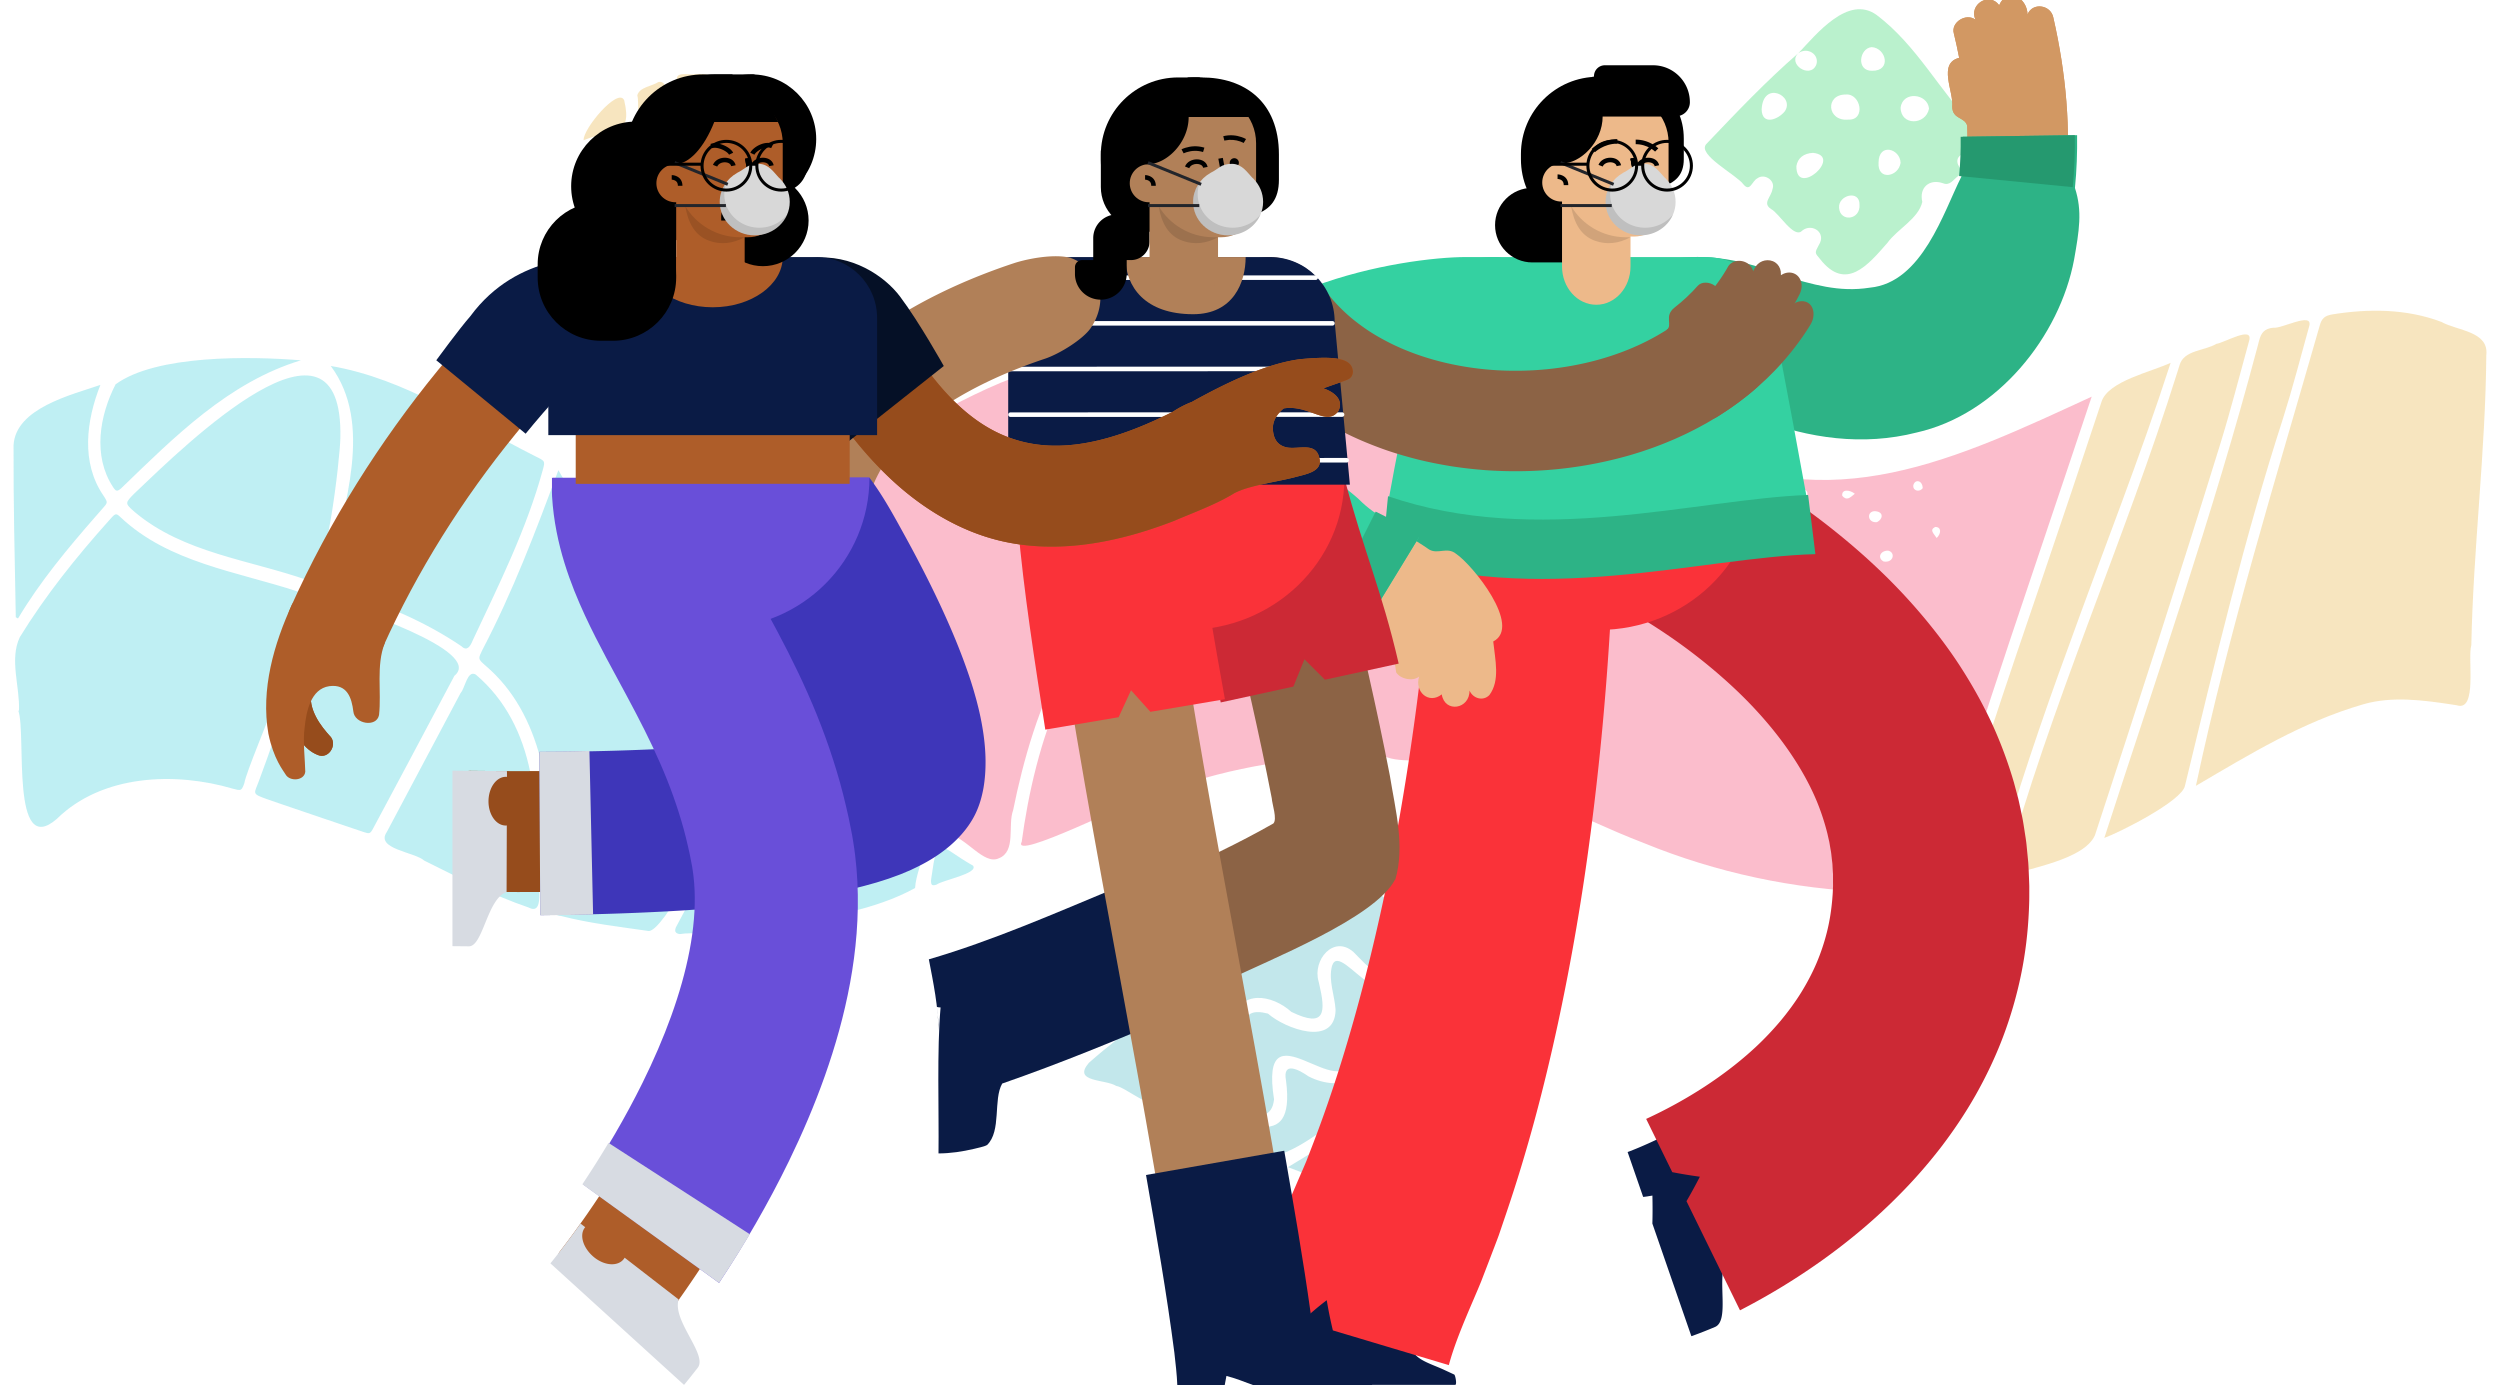<svg viewBox="273.75 186.121 1642.5 919.655" xmlns="http://www.w3.org/2000/svg" xmlns:blush="http://design.blush" overflow="visible" width="1000" height="559.912">
  <g fill="none" fill-rule="evenodd">
    <g opacity=".4" blush:width="1992" blush:height="1120" blush:component="Background">
      <path d="M1235 400.87c53.328 15.644 97.283 51.607 145.808 77.45 94.825 50.21 179.032 9.004 267.18-31.6-35 105.39-71.64 210.088-103.838 316.38-1.967 15.619-28.848 7.536-40.128 9.089-51.454-1.776-102.546-12.675-150.218-32.164-45.43-17.403-88.084-42.979-136.303-52.08-11.26-4.445-33.42 1.356-39.36-9.838-10.224-60.536-52.28-123.05-120.308-119.055-76.344 4.574-105.582 95.836-118.465 159.41-3.702 9.953 2.184 27.156-9.486 31.595-9.79 4.58-21.336-13.919-33.607-16.202-9.557-.637-.157-40.382-2.556-49.42 1.139-49.978-31.48-93.547-76.2-113.448l-1.316-.663c-4.773-2.443-4.9-3.15-4.26-9.154 1.944-18.202-1.003-35.722-7.103-52.829l-.102-.297c-.88-2.454-2.705-5.582.743-6.792 46.5-18.902 87.38-49.156 134.33-67.117 92.357-37.206 197.296-64.717 295.189-33.266zm-75.854 242.547c3.942 12.147 7.715 24.49 10.554 36.95.144 6.382-10.762 2.124-14.914 3.293-44.075 1.06-87.785 10.473-128.657 27.063-8.351 1.006-88.293 41.733-81.11 28.421 8.092-60.398 32.868-152.228 99.33-169.694 51.143-10.632 100.023 25.765 114.797 73.967zm285.718-26.244c4.18 2.974 6.261.075 8.074-3.402-1.205-10.242-13.19-1.218-8.074 3.402zm34.691-14.321c3.823-.018 4.387-1.006 6.583-3.216-3.216-6.336-14.48-1.387-6.583 3.216zM1360.6 587.379c.274 7.722 20.715-1.57 6.227-3.178-2.429-.157-5.506.818-6.227 3.178zm141.141-11.49c-5.497.496-2.806 4.588.51 7.26 4.104-2.789 5.638-6.912-.51-7.26zm-60.216 1.854c1.628 4.203 4.318 1.6 8.3.267-3.078-3.409-7.549-4.836-8.3-.267zm-39.425-3.908l.258.31c2.604 3.047 6.013 4.397 7-.212.18-5.654-4.364-2.69-7.258-.098zm66.402-11.466c-.179 5.146 9.54 3.249 9.332-.44-.78-3.642-9.365-3.515-9.332.44zm45.675-14.48c-5.21.007-7.122 4.82-2.912 7.138 6.702 1.147 7.954-6.186 2.912-7.138zm-79.914-1.355c1.108 5.276 5.215 3.82 8.3-.038l-.4-.43c-3.248-3.402-7.517-5.64-7.9.468zm-98.399-7.978c-5.912.579-5.287 5.212-.907 8.296l.372-.168c4.828-2.258 6.9-6.153.535-8.128zm139.933-2.075c-7.83 1.923.901 11.948 5.17 8.687 3.322-3.98-2.284-6.702-5.17-8.687zm-113.636 2.075c-3.069 2.394-1.356 7.665 2.896 7.234 5.233-1.576 2.497-7.273-2.896-7.234zm41.573-2.038c-3.807 2.564-.263 7.864 3.513 7.159 4.221-2.483 1.647-7.68-3.513-7.159zm141.393-4.184c-3.978 2.107-.86 4.273 1.011 7.259 3.145-3.031 3.156-7.332-1.01-7.259zm-38.224-3.156c3.692-1.726 4.954-6.653-1.162-7.211-5.841-.209-5.26 7.925 1.162 7.21zm-78.88-14.467l-.184.018c-5.6.408-2.133 8.835 2.07 8.241 4.17-1.056 2.065-8.526-1.886-8.26zm28.427-1.09c5.945.667 6.333-6.139 1.277-6.111-5.34-.691-4.238 4.271-1.277 6.11zm27.664-1.75c2.868 3.378 4.919 1.45 8.249-1.349-3.63-2.851-8.877-2.988-8.249 1.35zm-117.208-3.961c-.797 5.03 4.51 6.18 7.164 2.77.365-5.438-5.216-7.275-7.164-2.77zm-32.243.446c.818 5.49 5.55 3.01 9.337-.204l-.79-.41c-3.856-2.046-7.326-4.382-8.547.614zm196.09-3.145c-.147 3.651 4.346 4.326 6.222 1.616-.229-5.492-5.363-6.032-6.221-1.616zm-127.775-6.063c-3.662 3.24-4.128 5.232-.209 7.24 5.454.37 3.692-4.494.209-7.24zm-37.19-14.931c.283 4.115 5.252 4.563 7.262 1.672-.16-4.965-6.171-5.944-7.262-1.672zm-37.843-18.155c-2.787 2.18-1.758 6.453 2.029 6.103 4.578-.316 2.659-7.096-2.029-6.103z" fill="#F55B80"/>
      <path d="M1699.863 424.481c-20.536 63.596-44.74 124.213-67.25 186.899-17.585 47.74-33.748 95.956-47.97 144.797-3.302 14.158-19.66 9.825-30.379 13.48-3.406.578-4.418-.366-3.455-3.841 19.465-67.04 41.987-133.124 64.52-199.18 13.251-38.878 26.301-77.825 39.21-116.819 4.582-13.365 32.39-19.286 45.324-25.336zm51.591-14.53c-6.302 22.828-12.147 45.798-19.146 68.41-26.557 85.815-54.223 171.282-82.217 256.635-7.385 16.07-42.665 21.197-60.203 27.56 30.835-113.458 79.516-220.658 114.628-332.684l1.233-3.956c2.933-9.91 16.357-9.167 24.194-13.914 4.972-.54 24.354-12.203 21.511-2.051zm39.474-9.61c-5.602 20.096-10.783 40.324-17.078 60.202-25.715 79.482-44.935 160.668-64.57 241.782-1.809 10.085-43.636 31.037-52.992 34.305 34.556-106.772 71.557-212.906 100.304-321.443l1.385-5.253c1.335-5.206 3.565-7.921 9.296-8.51 5.15.987 26.344-10.787 23.655-1.082zm86.796-2.736c10.408 5.869 31.353 6.035 29.526 21.871-.499 63.724-8.59 126.91-9.845 190.581-2.61 8.474 4.234 43.955-9.587 39.428l-3.443-.533c-18.753-2.88-39.077-5.476-57.545-.223l-.85.248c-39.713 11.543-73.888 32.554-109.517 53.43 21.733-102.258 52.58-201.995 81.35-302.391 1.24-4.532 3.135-6.396 8.01-7.292 23.96-3.897 48.981-3.796 71.901 4.881z" fill="#EBBF5E"/>
      <path d="M814.175 580.306c45.815 20.013 72.486 66.494 70.06 116.188-2.44 6.876 2.798 36.974-8.6 32.129-42.733-11.338-79.132 25.1-97.37 60.119-8.583 17.609-41.153 8.362-57.949 11.082-2.842-.471-3.589-1.825-2.466-4.516l7.287-13.679c20.387-38.31 40.514-76.768 57.216-116.913 10.785-25.804 20.095-52.083 25.064-79.73l.37-2.084c.834-4.397 2.045-4.797 6.388-2.596zM640.612 495c30.022 56.311 102.138 53.667 154.614 76.385 25.576 4.66-76.521 226.007-95.185 226.43-19.35-2.813-38.798-5.02-57.785-9.91-11.333-.428-4.19-23.362-6.068-32.467.317-46.131-5.734-100.013-43.554-132.087l-.898-.794c-3.968-3.542-3.744-4.01-1.07-9.433 19.924-37.97 35.17-78.175 49.946-118.124zm225.434 239.832c24.774.298 9.76 19.057 8.92 34.727-26.327 14.57-59.87 19.467-90.178 25.145 14.265-30.395 44.168-63.517 81.258-59.872zM586.355 629.324c19.722 16.735 30.673 39.197 35.771 64.146l.161.797c4.063 20.007 5.57 40.238 5.344 61.182-1.77 5.923 5.236 33.08-6.47 26.953-23.742-8.13-46.197-19.691-68.655-30.848-6.292-5.703-32.417-7.613-24.615-18.83 16.11-30.433 32.295-60.822 48.438-91.235 3.05-3.295 4.394-15.408 10.026-12.165zm326.684 125.54c3.727 5.157-19.822 9.443-23.87 12.385-3.08 1.146-3.905.344-3.72-2.978l.259-1.844c4.134-29.33 4.705-20.337 27.331-7.562zM486.9 580.038l.86.245c15.542 4.501 104.528 33.48 84.545 49.808-10.003 18.954-20.073 37.87-30.161 56.777l-23.202 43.453c-2.003 3.693-2.432 3.746-6.506 2.37l-.743-.252c-17.575-5.977-35.185-11.852-52.741-17.887l-8.774-3.031c-11.847-4.117-9.34-3.678-6.163-12.757 14.797-39.186 26.392-80.719 42.886-118.726zm-134.01-54.163c31.817 30.078 76.761 35.73 116.771 48.982 21.229-5.49-33.041 111.337-35.391 125.846l-.347.925c-1.56 4.1-2.032 4.042-7.172 2.67-38.072-11.241-86.055-9.307-115.614 19.792-30.651 26.77-19.927-56.182-25.345-71.05l.44-.035c.655-15.798-6.435-33.602.535-48.26 16.895-27.47 37.09-52.644 58.572-76.631l1.703-1.9c2.602-2.877 3.288-2.81 5.847-.34zm138.166-99.318c49.462 8.497 90.274 37.181 134.198 59.227l2.3 1.152c4.14 2.098 4.27 2.574 2.917 7.54l-.076.276c-10.696 39.161-28.881 75.51-46.058 112.079l-.208.499c-1.42 3.347-3.546 6.965-7.213 3.358-23.857-16.185-50.13-27.089-77.333-36.001l-1.384-.452c-10.944-3.555-10.174-2.406-7.133-13.718 8.471-42.197 28.261-95.904-.01-133.96zM339.714 439c-9.266 23.402-12.974 51.043 2.103 72.884l.605.946c2.166 3.429 1.935 3.815-1.152 7.234l-4.63 5.283c-18.503 21.179-36.684 42.99-51.062 67.134l-1.455-.857c-.696-37.66-1.608-75.277-1.472-112.977 1.391-24.456 38.074-33.08 57.063-39.647zm157.65 35.043c-.158 11.823-9.489 99.225-21.557 93.258-38.139-13.388-81.427-17.862-113.25-44.537l-1.47-1.28c-5.314-4.676-4.902-5.205.743-10.956l1.84-1.747c31.556-30.056 135.975-132.376 133.693-34.738zM655.1 500.185c41.199 16.038 87.356 20.668 130.178 8.543 4.12-1.074 8.453-4.135 9.974 1.716 3.756 6.867 15.427 56.785 1.71 52.771C752.068 541.836 684 545.104 655.1 500.185zm-183.638-77.337c-47.392 14.303-83.266 50.445-117.942 83.948l-.345.301c-2.345 2.007-3.29 1.909-5.04-.8l-.126-.198c-13.423-20.445-8.9-46.817 1.67-67.461 26.669-19.536 88.43-18.502 121.784-15.79z" fill="#60D6E1"/>
      <path d="M1495.449 320.581c.167-10.033-14.113-6.279-13.438 2.088.653 9.5 14.136 8.125 13.438-2.088m8.474-87.96c12.676.007 9.036-14.961-.486-15.547-8.256.786-10.339 15.952.486 15.548m4.042 60.244c-.879 12.097 13.032 9.65 14.485.255-.31-9.362-14.356-13.391-14.485-.255m-43.056-6.31c-6.116.261-10.07 3.413-10.932 8.713-.274 21.107 30.95-6.643 10.932-8.713m-33.759-28.495c.296 10.828 11.013 6.545 15.226 1.179 6.892-10.152-14.344-20.621-15.226-1.179m109.975-.584c-.984-9.985-17.243-11.742-18.675-.651.095 12.117 16.554 11.636 18.675.651m-54.744-9.259c-13.695-.036-12.31 17.745 1.612 16.497 11.85.594 8.343-17.405-1.612-16.497m-31.198-27.037c12.063-12.757 32.828-38.695 51.513-25.217 26.646 20.096 41.782 50.65 64.824 74.183 4.794 4.756 3.501 16.459-4.327 16.327-5.807.158-9.757 4.278-6.034 9.527 1.69 2.625 1.482 4.057-.844 5.756-3.228 2.283-5.393 6.697-10.097 4.73-9.027-3.066-15.733 3.022-13.512 12.27-2.537 11.09-16.227 17.707-22.977 26.984-12.903 14.786-27.405 32.117-44.294 10.477-3.487-4.008-3.406-4.077-.775-9.009 5.396-8.249-4.496-14.746-10.9-9.53-5.28 5.68-15.057-11.425-20.34-14.16-6.083-3.945.025-7.837.85-13.113 2.182-5.623-5.222-10.597-9.894-7.147-3.702 1.906-4.768 9.269-9.191 4.014-4.446-6.267-30.922-19.701-24.34-26.575 19.616-20.555 39.288-41.369 60.788-59.968-8.36 7.198 7.421 17.689 11.418 7.885 2.263-6.678-5.94-11.999-11.868-7.434" fill="#52DC82"/>
      <path d="M1242.452 878.954c12.655 34.441 14.957 71.777 17.51 108.096l-.037.437c-.324 3.366-1.203 3.709-4.766 2.905-9.79-1.279-19.596 2.871-29.213 4.46-36.63-9.007-69.758-28.716-106.046-41.907 39.05-24.097 79.962-44.618 114-75.863l1.43-1.252c4.34-3.742 4.59-3.105 7.122 3.124zm-17.518-40.695c2.544 9.202 11.652 17.92 8.397 27.046-21.661 20.686-46.664 37.705-72.404 52.99-17.81 7.829-35.59 26.538-54.722 27.816-5.36-4.136-40.773-14.239-35.588-20.244 14.978-10.556 54.856 22.324 48.041-29.84-2.48-13.041 8.654-7.043 14.748-2.752 21.653 11.092 44.107 1.43 37.42-25.308.048-6.242 5.817-.806 8.1 1.074 14.815 11.355 35.523-3.674 40.076-19.316l.278-.983c1.004-3.63 1.919-7.518 5.654-10.483zm-23.196-37.213l1.599-.12.302.425c5.132 7.1 19.312 21.788 15.085 29.728-9.433 10.587-8.222 28.223-24.024 32.877-12.368 6.393-35.054-31.862-32.478 15.502-5.865 35.679-61.726-36.5-51.42 28.99-2.846 25.356-36.265-5.457-47.746 13.05-3.03 3.381-5.752 3.626-9.389 1.331-4.42-2.888-11.894-3.405-11.952-9.948-2.86-15.065 3.553-22.59 18.207-15.146 63.83 18.142 7.242-55.942 46.866-45.683 11.335 9.952 43.92 22.11 44.438-2.342-.537-9.567-4.864-19.424-2.353-28.942 6.063-19.64 42.931 57.134 52.865-19.722zm-28.47-32.019l2.313 1.496c8.52 5.553 19.485 13.353 20.057 23.162-6.064 8.85-.103 36.932-16.984 31.597-6.223-3.267-10.801-8.884-15.713-13.736-13.13-11.402-26.904 5.46-22.914 19.234l.409 1.712c4.283 18.24 4.432 29.534-18.299 18.41-12.75-11.542-33.974-14.807-38.805 5.961-5.634 11.55 11.997 36.66-9.294 34.796l-4.127-1.246c-16.3-4.862-37.35-9.827-36.95 15.428 2.963 13.985-19.767-5.683-25.85-6.26-7.135-4.546-29.034-2.277-17.993-15.161 50.125-44.354 111.723-74.07 167.814-110.173 4.97-2.064 10.871-6.575 16.337-5.22z" fill="#67C3CC"/>
      <path d="M727.606 331.717c1.49 8.27-11.379 4.9-16.373 6.69l-.027-.264c-14.448 2.43-9.473-21.11-13.395-30.217-1.886-8.513 12.133-7.748 17.57-10.792 8.609-3.037 8.928 28.11 12.225 34.583zm-40.844-24.42c5.052 6.449 3.832 16.002 6.482 23.7.784 2.417-.357 3.948-2.963 2.956l-.73-.355c-7.983-3.914-18.383-10.183-19.926-18.745 5.569-2.583 11.22-4.99 17.137-7.557zm61.84-14.685c1.42 10.502 2.676 21.026 3.995 31.542l.015.508c.105 4.01-.373 4.62-4.354 6.114l-.328.093c-4.535 1.337-11.33 5.406-12.238-1.82-.004-7.16-12.996-36.554-3.391-36.903 4.86-.68 15.584-7.843 16.302.466zm38.114-6.255c-1.899 13.954-7.908 26.908-20.695 36.105l-.35.248c-2.827 1.975-3.455 1.596-3.966-2.112.781-8.46-9.864-34.812 1.085-36.405 7.438.011 25.9-12.35 23.926 2.164zm-99.624 4.43c1.932 11.64-13.064 10.873-20.594 15.731-8.248 4.193-8.623-9.698-11.398-14.59-.028-7.89 20.425-8.478 26.765-12.422 6.072-1.737 3.94 7.797 5.227 11.28zm30.258-5.756c-.633 6.678-11.892 5.64-16.742 8.649-7.143 1.516-3.756-10.145-5.035-14.355-.395-6.911 10.556-5.775 15.159-8.124 7.157-1.845 5.009 9.511 6.618 13.83zm29.665-12.602l-.034.002c3.027 9.934-9.756 8.876-16.22 11.582-5.836 3.777-8.553-16.539-3.48-16.748l.515-.101c8.508-1.77 21.555-9.052 19.22 5.265zm-63.184-20.453c5.797 24.38-7.715 18.424-26.644 26.283-.606-7.326 22.687-35.12 26.644-26.283zm96.027 7.199l.685 1.025c5.23 7.915 4.49 8.941-5.397 11.43-8.233 1.27-22.3 9.598-20.243-4.963l-.035-1.395c-.093-5.353.55-5.744 6.514-7.137 6.264-.501 14.623-6.398 18.476 1.04zm-66.733-2.13c1.075 7.636-9.698 6.231-14.518 8.726-7.822.887-4.593-12.041-6.157-16.968 1.376-5.499 9.576-5.936 13.878-8.807 7.29-1.475 4.612 12.74 6.797 17.05zm30.728-10.943c3.245 10.689-11.07 8.125-17.661 11.346-8.42 1.2-5.222-13.162-7.708-18.394-1.086-6.167 7.26-3.636 10.97-4.117l.002.023.91-.089c8.98-.803 14.31 1.019 13.487 11.231zm9.124-5.176c5.666.459 10.293 3.404 15.21 5.755l-.588 1.455-1.69.427c-8.676 2.236-14.853 4.223-12.932-7.637z" fill="#EBBF5E"/>
    </g>
    <g blush:has-customizable-skin="true" blush:width="755" blush:height="859" blush:component="Master/Character/Standing">
      <g blush:width="693" blush:height="596" blush:component="Legs">
        <path d="M1407.007 1015.602a417.477 417.477 0 0016.993-8.868L1379.377 926a324.215 324.215 0 01-18.793 9.578 273.776 273.776 0 01-9.424 4.21 215.113 215.113 0 01-4.572 1.88l-2.144.836-.96.361-.393.145-.091.033.029-.012.061-.019 1.066 3.076 9.135 26.386c.27.025.814-.048 1.315-.113l1.556-.22 3.22-.528c.14 6.111.154 12.252-.022 18.388l13.906 40.164 11.715 33.835 2.85-1.023 2.029-.76 3.716-1.441a323.169 323.169 0 006.928-2.834c4.726-1.999 5.158-9.352 4.998-17.789-.159-8.452-.898-17.974 1.505-24.55" fill="#0A1B45"/>
        <path d="M1310.03 570.64c9.524 4.724 19.154 9.576 28.358 14.357 4.583 2.38 9.15 4.796 13.044 6.968l2.648 1.508 1.904 1.17c1.968 1.228 3.936 2.455 5.894 3.733 15.714 10.143 30.808 21.576 44.516 33.761 27.52 24.337 49.301 52.32 61.038 80.528a156.199 156.199 0 016.943 21.198c.384 1.773.784 3.54 1.203 5.3.33 1.772.58 3.549.903 5.313.372 1.758.51 3.544.709 5.316.167 1.777.509 3.533.525 5.323.086 1.783.193 3.56.32 5.334l.002 5.366c-.004.901.04 1.77.01 2.696l-.13 2.823c-.04 1.89-.218 3.74-.364 5.593-.634 7.402-1.758 14.595-3.514 21.563a138.505 138.505 0 01-6.82 20.368c-2.813 6.617-6.238 13.059-10.13 19.379-3.922 6.308-8.433 12.456-13.4 18.455-5.04 5.967-10.497 11.806-16.505 17.388-10 9.311-21.29 18.001-33.433 25.938-12.135 7.92-25.2 15.117-38.48 21.226l17.155 34.987a306.707 306.707 0 0018.128 2.992 331.447 331.447 0 01-8.78 16.077l35.157 71.7c19.134-9.86 37.381-20.973 54.962-33.576 17.547-12.616 34.381-26.712 50.029-42.643 9.418-9.482 18.348-19.704 26.736-30.52 8.338-10.876 16.11-22.39 23.025-34.574 6.888-12.197 13.008-24.986 18.034-38.275a270.098 270.098 0 0011.864-40.939c2.878-13.916 4.522-28.012 5.146-41.994.142-3.496.287-6.991.262-10.466l.011-5.218c-.018-1.749-.116-3.547-.177-5.319-.154-3.555-.272-7.11-.502-10.657l-1.04-10.636c-.29-3.549-.945-7.054-1.46-10.575-.547-3.515-1.069-7.036-1.858-10.498-.739-3.472-1.443-6.955-2.256-10.402l-2.74-10.246a283.543 283.543 0 00-14.617-39.241c-5.855-12.493-12.49-24.41-19.73-35.719-7.217-11.34-15.159-21.918-23.456-31.994a381.517 381.517 0 00-26.122-28.506 437.421 437.421 0 00-28.13-25.312c-19.32-15.918-35.521-27.289-56.822-39.56-.504-.291-74.01 0-74.01 0-30.154 46.634-44.838 70.138-44.05 70.51z" fill="#CC2935"/>
        <path d="M1186.115 1091.951l-65.77-6.81c-1.78-.183-3.273-1.381-4.227-3.235-.943-1.819-1.403-4.429-.93-6.821l1.006-5.483c.352-1.813.775-3.468 1.169-5.21.773-3.51 1.694-6.718 2.603-9.98.444-1.66.941-3.191 1.43-4.752l1.477-4.67c1.04-2.974 2.057-6.038 3.14-8.925 4.292-11.618 8.987-22.455 13.534-32.534l6.465-14.32 1.41-3.211 1.399-3.461 2.802-6.922 5.621-13.835c1.791-4.67 3.429-9.446 5.156-14.161l4.249-11.764c.736-1.943 1.365-3.95 2.005-5.953l1.927-6 3.861-12 1.934-6c.634-2.005 1.18-4.057 1.773-6.082l7.009-24.382 6.337-24.691 1.586-6.172 1.427-6.237 2.853-12.473 2.858-12.474 2.573-12.572 2.56-12.577c.85-4.193 1.742-8.376 2.46-12.608l4.562-25.325c5.672-33.876 10.493-67.973 14.268-102.233 3.65-34.274 6.504-68.655 8.382-103.078l78.976 4.2c-1.957 35.916-4.93 71.758-8.743 107.525-3.94 35.759-8.974 71.416-14.934 106.974l-4.796 26.633c-.759 4.444-1.696 8.866-2.593 13.293l-2.702 13.28-2.722 13.277-3.027 13.238-3.032 13.238-1.517 6.617-1.69 6.595-6.775 26.372-7.54 26.256c-.643 2.185-1.232 4.38-1.918 6.558l-2.097 6.527-4.2 13.056-2.101 6.526c-.698 2.176-1.385 4.354-2.195 6.51l-4.673 12.965c-1.905 5.208-3.71 10.434-5.7 15.623l-6.286 15.503-3.147 7.75-1.576 3.874-1.745 3.978-6.653 14.742c-4.268 9.447-8.144 18.497-11.412 27.339-.835 2.213-1.531 4.369-2.31 6.55l-1.004 3.201c-.336 1.064-.695 2.141-.956 3.165-.568 2.074-1.19 4.17-1.6 6.133-.216.987-.502 2.014-.676 2.965l-.511 2.828c-.288 1.304-1.048 2.191-2.33 2.855-1.262.643-2.943.988-4.724.805" fill="#EDB98A" blush:skin="500"/>
        <path d="M1205.151 1068.705c.406-1.14.769-2.257 1.205-3.415l1.315-3.48-59.151-22.565-26.854-10.245c-3.405 8.9-6.663 18.302-9.385 28.794l-1.91 8.118c-.577 2.828-1.094 5.763-1.607 8.646-.459 3.023-.824 6.202-1.186 9.302-.183 2.2-.32 6.246-.413 12.14H1138.289l.747-5.896c.318-1.441.595-2.91 1.024-4.248a141.957 141.957 0 008.22 4.813c1.851.998 4.694 2.775 8.526 5.331h42.429l30.557-.025c1.348-.024.089-6.472-.616-6.775-.71-.336-5.532-2.573-7.307-3.39-7.221-3.253-15.269-5.623-18.908-10.431.715-2.206 1.35-4.38 2.19-6.674z" fill="#0A1B45"/>
        <path d="M1218.872 500s-4.247 58.153-8.264 97.365c-4.045 39.216-9.31 78.273-15.871 116.947-6.515 38.684-14.587 76.92-24.14 114.358-9.586 37.402-20.768 74.046-34.124 108.757l-4.505 11.693c-1.589 3.816-3.263 7.55-4.883 11.329l-4.878 11.305-.608 1.414-.303.706-.295.63-1.173 2.494-2.726 5.716c-3.89 8.123-8.301 17.347-12.611 27.287-4.32 9.989-8.623 20.744-12.491 33.004l37.179 11.126c5.366-5.03 10.748-9.624 16.235-13.767a294.88 294.88 0 004.028 19.832l76.193 22.804c1.557-5.893 3.86-12.695 6.642-19.923 2.792-7.272 6.039-14.916 9.714-23.482l2.879-6.759 1.546-3.709c.27-.63.503-1.222.72-1.796l.672-1.75 5.372-13.995c1.77-4.666 3.6-9.328 5.309-13.997l4.756-14.023c14.16-41.575 25.062-83.277 34.078-125.03 8.958-41.756 16.082-83.563 21.501-125.428 5.463-41.862 9.477-83.77 12.184-125.73 2.677-41.962 4.132-63.868 3.981-105.977.031-1.287-116.117-1.401-116.117-1.401z" fill="#FA3239"/>
        <path d="M1220 500c0 55.228 46.562 100 104 100s104-44.772 104-100" fill="#FA3239"/>
      </g>
      <g blush:width="863" blush:height="528" blush:component="Body">
        <path d="M1566.209 268.814c1.087 35.4-2.919 74.575-25.634 102.8-13.896 17.013-35.212 23.197-56.876 20.957-32.765.472-69.697-37.638-94.169.916-23.511 46.93 56.442 60.697 88.48 64.84 19.608 1.868 41.757-.243 60.883-7.369 36.313-12.778 63.836-44.608 77.44-79.547 7.996-19.9 12.661-41.679 14.724-62.766 3.56-37.27.018-74.634-8.249-110.895-1.583-8.499-13.67-10.34-16.964-2.165-.344-11.345-13.358-18.057-18.638-6.04-6.52-9.07-20.17-.315-15.559 9.542-6.041-4.71-16.333 1.686-14.217 9.024 1.25 5.14 2.505 10.781 3.489 15.996-14.193 3.662-3.507 22.057-4.545 32.103.106 8.524 8.418 6.63 9.835 12.604" fill="#D29863" blush:skin="600"/>
        <path d="M1566.209 268.814c1.087 35.4-2.919 74.575-25.634 102.8-13.896 17.013-35.212 23.197-56.876 20.957-32.765.472-69.697-37.638-94.169.916-23.511 46.93 56.442 60.697 88.48 64.84 19.608 1.868 41.757-.243 60.883-7.369 36.313-12.778 63.836-44.608 77.44-79.547 7.996-19.9 12.661-41.679 14.724-62.766 3.56-37.27.018-74.634-8.249-110.895-1.583-8.499-13.67-10.34-16.964-2.165-.344-11.345-13.358-18.057-18.638-6.04-6.52-9.07-20.17-.315-15.559 9.542-6.041-4.71-16.333 1.686-14.217 9.024 1.25 5.14 2.505 10.781 3.489 15.996-14.193 3.662-3.507 22.057-4.545 32.103.106 8.524 8.418 6.63 9.835 12.604" fill="#D29863" blush:skin="600"/>
        <path d="M1638.401 274.927c.153 11.458-.24 23.047-1.415 34.709 4.988 15.24 2.736 28.274-.538 46.933-9.476 50.625-50.488 101.838-103.506 113.729-35.045 8.95-70.993 3.911-103.904-8.954-34.948-13.984-100.038-19.6-99.285-62.395 5.27-43.95 57.197-55.883 115.143-31.696 19.83 5.65 36.894 11.101 57.37 7.862 34.421-3.27 48.385-49.72 60.088-72.899.87-8.593 1.172-17.374 1.054-26.247l74.993-1.043z" fill="#2DB386"/>
        <path d="M1635.535 309.084l-74.643-7.31c.83-8.426 1.133-17.066 1.014-25.784l74.993-1.043c.154 11.279-.236 22.658-1.364 34.137" fill="#25996F"/>
        <g>
          <path d="M1460.107 547.299c-72.568 5.08-276.666-18.16-274.356-31.094 4.582-25.653 12.513-65.739 23.795-120.257 0-22.615 20.158-40.949 45.023-40.949h139.327c24.865 0 45.021 18.334 45.021 40.949 9.954 52.287 17.186 91.06 21.697 116.317 1.61 9.018 1.441 20.696-.507 35.034z" fill="#34D1A1"/>
          <path d="M1182 550.19c100.65 35.654 209.777 1.927 284.463 0l-4.79-38.889c-73.162 2.617-177.854 34.562-275.998.816L1182 550.19z" fill="#2DB386"/>
        </g>
        <g>
          <path d="M1212.642 547.111c-20.16-14.121-44.012-22.762-64.213-35.728-18.36-10.584-23.482-27.938-13.785-45.18 14.284-20.232 43.991-27.751 68.303-32.878 18.101-4.643 41.7-1.143 55.833-15.333 21.735-24.5 2.715-59.068-30.687-54.779-54.108 5.826-116.712 18.614-149.239 67.726-24.035 37.35-18.829 91.508 15.08 121.377 25.332 24.793 62.734 33.526 88.595 54.962 6.758 5.497 7.318 12.235 8.501 20.581 2.728 4.409 11.045 6.191 15.088 2.756-3.18 9.953 6.344 18.483 14.865 11.705 2.008 12.498 18.494 9.713 18.232-2.524 2.244 5.208 8.877 7.261 13.067 2.979 7.178-9.647 3.765-23.082 2.534-35.21 19.121-9.837-13.504-50.293-24.46-57.62-5.89-4.798-11.959.645-17.714-2.834" fill="#EDB98A" blush:skin="500"/>
          <path d="M1166.85 603.204c-6.612-4.05-14.983-8.276-23.964-12.778-14.407.107-33.495-9.195-47.575-18.393-38.63-23.794-57.084-75.634-44.298-119.505 20.714-78.18 145.563-97.528 186.079-97.528h20.917c23.991 3.544 36.531 63.241 1.399 81.321-17.131 5.57-36.12 6.73-53.587 12.056-18.824 5.691-52.25 13.194-60.104 32.402-.694 2.803-.847 5.705-1.125 8.56 1.643 10.374 14.605 17.957 21.824 24.702 12.932 13.047 23.49 15.163 39.517 25.15l-39.083 64.013z" fill="#34D1A1"/>
          <path d="M1143.903 589.257l33.673-67.016c8.913 4.497 18.69 9.315 29.14 15.669l-39.084 64.012c-6.635-4.061-14.78-8.177-23.729-12.665" fill="#2DB386"/>
        </g>
      </g>
      <g blush:width="127" blush:height="211" blush:component="Head">
        <path d="M1313.5 358.538h-33c-13.531 0-24.5-10.97-24.5-24.5 0-13.531 10.969-24.5 24.5-24.5h33c13.531 0 24.5 10.969 24.5 24.5 0 13.53-10.969 24.5-24.5 24.5" fill="#000"/>
        <path d="M1329.2 311.538h-9.2v-75h9.2c28.055 0 50.8 12.744 50.8 40.8v13.399c0 20.8-22.745 20.8-50.8 20.8" fill="#000"/>
        <path d="M1323.8 341.538h19.2v-105h-19.2c-28.055 0-50.8 22.744-50.8 50.8v3.399c0 28.057 22.745 50.8 50.8 50.8" fill="#000"/>
        <path d="M1300 309.538h45v51.633c0 13.905-10.073 25.177-22.5 25.177-12.426 0-22.5-11.272-22.5-25.177v-51.633z" fill="#EDB98A" blush:skin="500"/>
        <path d="M1347.053 341.538h-4.988c-23.232 0-42.065-18.833-42.065-42.065V279.74c0-17.785 14.417-32.203 32.203-32.203h5.593c17.786 0 32.204 14.418 32.204 32.203v38.849c0 12.674-10.274 22.948-22.948 22.948" fill="#EDB98A" blush:skin="500"/>
        <path d="M1321.75 344.332c-9.294-3.288-13.931-11.593-15.768-22.764 7.271 12.102 20.459 20.245 35.562 20.429l.521.003H1345c-7.937 4.23-15.687 5.007-23.25 2.332z" fill="#000" opacity=".12"/>
        <path d="M1312 306.038c0 6.903-5.596 12.5-12.5 12.5s-12.5-5.597-12.5-12.5 5.596-12.5 12.5-12.5 12.5 5.597 12.5 12.5" fill="#EDB98A" blush:skin="500"/>
        <path d="M1297.067 300.706c.905 0 2.157.21 3.442.852 2.146 1.073 3.504 3.035 3.595 5.882l.005.308h-3c0-1.835-.701-2.887-1.942-3.507-.46-.23-.97-.383-1.48-.468a4.887 4.887 0 00-.562-.065l-.058-.002v-3z" fill="#000" fill-rule="nonzero"/>
        <path d="M1300 293.538h-1.536c-5.854-5.692-8.103-17.292-8.781-28.551-.929-15.43 25.859-28.45 41.316-28.45h17.985l17.016 26h-39.303c0 17-14.697 31-26.697 31" fill="#000"/>
        <path d="M1374.736 262.538H1321V236.17a7.172 7.172 0 017.172-7.172h31.554c13.406 0 24.274 10.869 24.274 24.275a9.264 9.264 0 01-9.264 9.264" fill="#000"/>
      </g>
      <g fill="none" blush:width="61" blush:height="61" blush:component="Expression">
        <path stroke="#000" stroke-width="3" d="M1346.446 290.11l3.958 21.376h-8.07"/>
        <path stroke="#000" stroke-width="3" d="M1346.446 290.11l3.958 21.376h-8.07M1320.56 285.067s6.068-6.066 15.775-6.066M1362.207 284.656s-5.312-5.312-13.813-5.312M1325.334 294.986c2-5 11-5 12 0M1350.334 294.986c2-5 11-5 12 0"/>
        <path stroke="#000" stroke-width="3" d="M1346.446 290.11l3.958 21.376h-8.07"/>
        <path d="M1353.334 327.986h-12.83c-4.512 0-8.17-3.605-8.17-8.053v-.947h21c-1.451 1.854-1.451 5.807 0 9z" fill="#000"/>
        <path fill="#000" fill-rule="nonzero" d="M1345.198 290.397l2.95-.547 4.287 23.15h-9.874v-3l6.267-.001z"/>
      </g>
      <g fill="none" blush:width="76" blush:height="48" blush:component="Accessories">
        <path d="M1354.198 293.767c6.67 0 10.395 6.152 13.121 8.91.218.192.431.39.64.593.116.098.23.187.344.266l-.011.061c3.92 3.946 6.325 9.28 6.325 15.153 0 12.15-10.298 22-23 22-12.703 0-23-9.85-23-22 0-8.117 4.595-15.207 11.433-19.02l-.006-.038c5.44-2.546 6.647-5.925 14.154-5.925z" fill="#D8D8D8"/>
        <path d="M1331.617 313.733c0 12.15 10.297 22 23 22 7.457 0 14.086-3.395 18.288-8.657-3.436 8.013-11.673 13.657-21.288 13.657-12.703 0-23-9.85-23-22 0-5.016 1.755-9.64 4.71-13.342a21.113 21.113 0 00-1.71 8.342z" fill="#000" opacity=".12"/>
        <path stroke="#22252B" stroke-width="2" d="M1299 293l34.913 14.229M1332.673 321.173H1299"/>
      </g>
      <path d="M1350 295c0 9.389-7.611 17-17 17-9.28 0-16.825-7.437-16.997-16.677L1316 295h-25v-2h25.116c.99-8.446 8.172-15 16.884-15s15.894 6.554 16.884 15h2.232c.99-8.446 8.172-15 16.884-15 9.389 0 17 7.611 17 17s-7.611 17-17 17c-9.28 0-16.825-7.437-16.997-16.677L1352 295h-2zm-17-15c-8.284 0-15 6.716-15 15 0 8.284 6.716 15 15 15 8.284 0 15-6.716 15-15 0-8.284-6.716-15-15-15zm36 0c-8.284 0-15 6.716-15 15 0 8.284 6.716 15 15 15 8.284 0 15-6.716 15-15 0-8.284-6.716-15-15-15z" fill="#000" blush:width="95" blush:height="32" blush:component="Glasses"/>
    </g>
    <g blush:has-customizable-skin="true" blush:width="755" blush:height="859" blush:component="Master/Character/Standing">
      <g blush:width="693" blush:height="596" blush:component="Legs">
        <path d="M893 848c-2.872-14.121-7.535-24.271-6.862-23.986.846-3.857 7.03-3.23 10.575-5.044 23.567-7.714 46.752-16.885 69.985-26.217 48.248-20.433 98.235-39.752 143.644-65.606 2.706-2.807-.822-12.678-1.05-16.584-8.32-43.16-18.337-85.801-28.623-128.843l76.807-18.48c10.487 43.86 20.886 88.177 29.439 132.642 3.606 22.43 10 46.067 3.554 68.169-.08-.014.144.116-.182-.016-13.202 25.339-82.748 52.659-110.418 66.26-48.661 21.72-97.498 42.374-147.8 60.145-7.784 1.456-29.175 13.926-32.534 2.935.04-.93-2.604-26.05-6.535-45.375z" fill="#8C6345" blush:skin="600"/>
        <path d="M1049.194 502.106c-3.256.794-5.67 2.325-5.4 3.403 11.218 47.014 22.192 94.9 31.971 142.118l47.737-10.418 7.274-17.952 13.418 13.437 48.5-10.584c-11.274-48.781-22.994-73.687-35.694-122.03l-107.806 2.027z" fill="#CC2935"/>
        <path d="M932.203 898.013c38.345-13.33 74.556-28.253 111.57-43.997l-36.312-84.75C966.87 786.15 925.753 804.215 884 816.4c2.96 15.366 6.22 31.278 6.346 46.96.275-5.318-.645-10.588-1.08-15.866.039.071.067.155.116.22.616.173 1.657.285 2.333.305-2.484 27.405-1.001 68.364-1.37 95.901 7.837-.015 15.707-1.207 23.326-3 2.694-.785 6.137-1.194 8.599-2.54 9.532-9.225 3.902-29.878 9.933-40.367L893 847" fill="#0A1B45"/>
        <g>
          <path d="M1080 1090c-14.523.602-25.948 2.562-25.92 1.052-1.768-1.322-1.46-5.462-1.744-7.38l-.566-5.01c-23.455-168.724-61.229-334.626-85.67-503.804l78.23-11.007c24.318 167.081 61.502 332.658 85.28 500.134.33 2.892 1.005 8.851 1.327 11.755.778 5.121 1.5 13.282-5.435 13.901-1.495-.3-25.897-.453-45.502.359z" fill="#B18058" blush:skin="500"/>
          <path d="M941.233 500.08c.056 7.237.71 23.334 1.228 30.52 3.937 45.015 11.179 90.54 18.05 134.888l48.174-8.16 8.16-17.69 12.722 14.155 48.944-8.29c-6.926-38.726-13.832-76.962-18.717-115.794-.553-4.617-1.981-26.152-2.09-28.18-.02-.527-38.843-1.01-116.471-1.448z" fill="#FA3239"/>
          <path d="M1134.876 1049.065c-5.01-36.08-11.185-71.155-17.38-106.91l-90.817 15.927c6.756 38.915 13.57 77.657 18.611 116.628.753 6.525 1.706 14.859 1.943 21.371h31.17l1.112-5.974c5.767 1.472 11.62 3.795 17.432 5.974h78.286c-.131-5.696-.367-12.114-.913-17.798-1.91-11.131-30.36-11.213-38.018-18.671-.464-3.526-.94-7.042-1.426-10.547z" fill="#0A1B45"/>
        </g>
        <path d="M949 500c0 55.228 46.562 100 104 100s104-44.772 104-100" fill="#FA3239"/>
      </g>
      <g blush:width="863" blush:height="528" blush:component="Body">
        <path d="M1428.856 391.462c3.68 2.687 6.564 6.07 8.493 10.063a27.067 27.067 0 012.155 6.396c.433 2.23.609 4.576.522 7.008-.064 2.453-.482 4.894-1.152 7.384a42.659 42.659 0 01-1.202 3.753c-.48 1.237-1.05 2.447-1.672 3.667a49.435 49.435 0 01-2.065 3.625c-.757 1.19-1.615 2.313-2.513 3.446a53.582 53.582 0 01-2.881 3.308 53.066 53.066 0 01-3.302 3.016c-3.11 2.688-6.374 5.113-9.612 7.588-3.297 2.36-6.593 4.732-9.994 6.884-1.685 1.108-3.378 2.204-5.105 3.214-1.721 1.025-3.434 2.076-5.168 3.068-3.49 1.932-6.978 3.877-10.538 5.612-3.53 1.831-7.138 3.41-10.728 5.052-3.623 1.52-7.239 3.08-10.907 4.421-3.646 1.437-7.345 2.64-11.031 3.91-3.712 1.135-7.413 2.342-11.154 3.315-29.87 8.17-60.578 10.971-91.111 8.838-7.636-.59-15.262-1.427-22.864-2.626-7.599-1.248-15.18-2.73-22.709-4.647-7.525-1.94-15.018-4.132-22.42-6.812-7.398-2.69-14.738-5.676-21.939-9.176-7.194-3.512-14.277-7.4-21.165-11.78a199.248 199.248 0 01-19.944-14.644c-12.724-10.783-24.343-23.563-33.557-38.195-.846-1.348-1.65-2.696-2.348-4.083a57.204 57.204 0 01-1.818-4.226c-1.123-2.798-1.8-5.692-2.256-8.492-.495-2.783-.544-5.574-.398-8.21a35.76 35.76 0 01.422-3.859c.242-1.263.543-2.488.9-3.669.727-2.364 1.63-4.536 2.83-6.524a27.177 27.177 0 014.205-5.322c3.17-3.105 7.04-5.278 11.423-6.516 4.385-1.239 8.863-1.46 13.13-1.039a41.68 41.68 0 016.213 1.102c2.008.508 4.023 1.116 5.876 1.857.933.368 1.836.766 2.707 1.192.9.415 1.793.847 2.637 1.312 1.703.925 3.214 1.986 4.744 3.08 1.493 1.113 2.782 2.367 4.08 3.668.625.66 1.207 1.357 1.743 2.093.564.72 1.126 1.454 1.618 2.245 5.374 8.573 12.345 16.275 20.376 23.113a133.456 133.456 0 0012.93 9.486c4.578 2.905 9.397 5.547 14.367 7.985 19.99 9.644 42.791 15.185 65.926 16.855 23.158 1.636 46.768-.566 68.908-6.644 22.118-6.069 42.798-16.13 59.33-30.006 6.065-5.068 13.473-7.489 21.638-7.857 2.02-.094 4.1-.032 6.203.19a41.54 41.54 0 016.234 1.075c4.15 1.061 8.261 2.82 11.942 5.506" fill="#8C6345" blush:skin="600"/>
        <path d="M1461.187 384.84c2.203 1.148 3.566 3.35 3.937 6.052.186 1.35.125 2.82-.193 4.326-.334 1.493-.983 2.985-1.864 4.43-3.827 6.308-8.164 12.267-12.727 17.998-2.335 2.815-4.655 5.651-7.151 8.298-2.425 2.732-5 5.28-7.573 7.834-1.267 1.305-2.63 2.477-3.95 3.711-1.338 1.204-2.64 2.471-4.021 3.61-2.742 2.314-5.473 4.656-8.322 6.794-5.622 4.417-11.5 8.37-17.46 12.116-2.766 1.648-5.771 2.33-8.39 1.904-2.621-.413-4.802-1.783-5.991-3.966-1.19-2.182-1.187-4.75-.283-7.108a12.398 12.398 0 015.193-6.137c5.445-3.427 10.81-7.027 15.913-11.044 2.595-1.94 5.064-4.067 7.552-6.163 1.258-1.03 2.426-2.179 3.64-3.267 1.19-1.118 2.43-2.174 3.57-3.354 2.32-2.308 4.65-4.604 6.829-7.066 2.255-2.383 4.333-4.938 6.437-7.467 4.095-5.152 7.994-10.494 11.417-16.15.79-1.295 1.784-2.38 2.835-3.297a11.832 11.832 0 013.389-2.139c2.4-.982 5.01-1.066 7.213.084" fill="#8C6345" blush:skin="600"/>
        <path d="M1452.437 365.807c2.294.956 3.903 2.919 4.608 5.397.754 2.495.393 5.412-.95 8.178-5.333 10.7-11.989 20.729-19.583 29.869-.98 1.174-2.102 2.134-3.299 2.836-1.227.674-2.514 1.106-3.778 1.283-2.531.355-4.964-.323-6.764-2.037-1.8-1.713-2.654-4.112-2.636-6.545.01-1.218.24-2.447.696-3.621a10.983 10.983 0 011.925-3.404c6.754-8.13 12.647-17.004 17.365-26.48 1.182-2.446 3.224-4.196 5.386-5.23 2.205-1.006 4.736-1.202 7.03-.246" fill="#8C6345" blush:skin="600"/>
        <path d="M1438.497 357.722c2.31.92 3.98 2.733 4.777 5.004.8 2.262.768 5-.492 7.462-4.69 9.649-10.429 18.808-17.168 27.147-1.78 2.108-4.104 3.424-6.527 3.64-2.417.23-4.79-.51-6.615-2.194-1.826-1.688-2.784-3.976-2.912-6.246-.11-2.27.46-4.64 2.026-6.477 5.91-7.31 10.9-15.297 14.996-23.715 1.102-2.14 2.834-3.738 4.975-4.586 2.133-.843 4.631-.954 6.94-.035M1400.672 374.018c1.969 1.505 3.249 3.583 3.614 5.752.322 2.128-.205 4.397-1.71 6.126-5.912 6.666-12.57 12.754-19.81 18.212-.902.733-2.33.983-3.837 1.042-1.53.033-3.15-.135-4.702-.488-3.088-.678-5.59-1.727-5.59-1.727 2.224-1.473 1.76-3.8 1.618-6.455-.073-1.33-.053-2.728.442-4.112.244-.698.627-1.371 1.14-2.07.506-.705 1.175-1.404 2.064-2.09 5.57-4.35 10.654-9.102 15.17-14.212 1.28-1.474 3.143-2.196 5.274-2.173 2.075-.006 4.347.68 6.327 2.195" fill="#8C6345" blush:skin="600"/>
        <path d="M1420.685 358.472c2.246 1.062 3.866 2.867 4.633 5.01.81 2.158.598 4.564-.583 6.71-8.052 14.303-18.988 26.958-31.855 37.432-1.92 1.568-4.353 2.11-6.575 1.793-2.252-.343-4.373-1.64-5.815-3.65a9.746 9.746 0 01-1.8-6.55c.168-2.213 1.14-4.174 2.817-5.544 11.286-9.196 20.66-20.094 27.553-32.33 1.004-1.833 2.842-2.993 4.874-3.555 2.07-.533 4.504-.378 6.75.684" fill="#8C6345" blush:skin="600"/>
        <path d="M1160.623 504.556H936.142V397.494c0-8.8 2.675-16.976 7.257-23.758C951.035 362.432 963.968 355 978.636 355h129.493c23.469 0 42.494 19.026 42.494 42.494l10 107.062z" fill="#0A1B45"/>
        <path stroke="#FFF" stroke-width="3" stroke-linecap="round" d="M1138.142 368.556h-189.5M1149.142 398.556h-211.5M1152.5 428.5l-214.858.056M1155.5 458.5l-217.858.056M1158.5 488.5l-220.858.056"/>
        <path d="M849.617 699.564c12.05 9.857 22.79 8.24 29.326 5.639 3.276-1.313 4.58-4.585 4.142-7.663-.439-3.084-2.613-6.008-6.405-6.732-3.777-.734-8.37-.231-13.559-1.308-5.196-1.074-11.097-3.692-17.308-10.825-3.125-3.553-5.138-4.728-6.322-4.245-1.164.472-1.488 2.602-.988 5.49.947 5.796 5.116 14.705 11.114 19.644" fill="#8C6345" blush:skin="600"/>
        <path d="M815.254 667.954c-7.956-3.463-14.887-10.322-18.34-19.707-1.08-2.799-2.076-5.657-3.074-8.514l-1.714-4.906-1.66-5.119-1.644-5.125-1.534-5.204-1.516-5.214-1.394-5.299c-3.68-14.145-6.598-28.818-8.18-44.215-1.557-15.38-1.803-31.547.508-48.382.202-2.075.657-4.219 1.04-6.338l1.222-6.364c.179-1.053.503-2.132.774-3.2l.855-3.208c.582-2.136 1.155-4.269 1.779-6.399a147.762 147.762 0 0110.387-24.618 157.887 157.887 0 0114.04-21.827c5.163-6.742 10.714-12.958 16.499-18.698 11.58-11.497 24.07-21.019 36.83-29.305 12.78-8.276 25.887-15.23 39.136-21.34 13.26-6.082 26.67-11.297 40.25-15.809 11.266-3.753 30.608-6.775 39.51-2.852 8.926 3.912 15.36 11.069 17.179 20 .827 4.665.581 9.302-.55 13.723-1.045 4.08-2.844 7.976-5.25 11.537-5.034 7.424-20.598 17.068-30.074 20.223-22.891 7.628-45.01 17.453-64.346 29.93-19.277 12.44-35.673 27.815-44.958 45.42a81.728 81.728 0 00-5.73 13.531l-.955 3.582c-.3 1.207-.71 2.357-.942 3.604l-.698 3.75c-.227 1.253-.536 2.472-.633 3.792-1.412 10.268-1.366 21.3-.212 32.56 1.153 11.268 3.392 22.77 6.386 34.257l1.127 4.31 1.258 4.308 1.265 4.308 1.385 4.3 1.388 4.3 1.46 4.17c.85 2.43 1.692 4.858 2.629 7.274 2.94 8.018 2.569 16.57-.658 24.264-3.17 7.65-9.16 14.43-17.457 18.215-8.283 3.778-17.36 3.733-25.388.285z" fill="#B18058" blush:skin="500"/>
        <path d="M857.76 622.55c-1.697-4.81-14.117-1.357-27.62 4.52-6.747 2.947-13.75 6.535-19.812 10.001-6.064 3.463-11.19 6.807-14.182 9.129l2.416 6.417c3.687 9.496 7.63 17.813 11.764 25.006 4.089 7.227 8.317 13.374 12.462 18.657 8.334 10.545 16.428 17.571 23.535 22.336 7.116 4.763 13.254 7.263 17.944 8.674 4.682 1.41 7.919 1.733 9.31 2.071 1.4.34 2.82.125 4.098-.461 1.273-.593 2.392-1.567 3.23-2.692 1.67-2.257 2.198-5.174.229-7.439-1.852-2.104-12.628-9.889-21.128-19.99-8.537-10.026-14.706-22.233-8.166-30.738 3.929-5.126 8.127-6.13 12.083-5.344 3.939.804 7.739 3.384 10.887 5.685 3.79 2.743 8.396 1.613 11.414-.913 3.015-2.533 4.49-6.432 2.064-9.467-2.086-2.55-4.711-5.3-7.675-8.159-2.881-2.88-6.122-5.871-9.122-8.955-6.124-6.131-11.587-12.609-13.73-18.338M1092.142 355c0 16.556-8 37.556-34.5 37.556-31.5 0-44.5-17.919-44.5-37.556h79z" fill="#B18058" blush:skin="500"/>
      </g>
      <g blush:width="127" blush:height="211" blush:component="Head">
        <path d="M1016.763 357H992v-14.404c0-8.614 6.982-15.596 15.596-15.596h17.386a4.018 4.018 0 014.018 4.018v13.746c0 6.757-5.479 12.236-12.237 12.236M996.916 383c9.435 0 17.084-7.648 17.084-17.083V357h-29.32a4.68 4.68 0 00-4.68 4.68v4.403c0 9.343 7.573 16.917 16.916 16.917" fill="#000"/>
        <path d="M1025 337c-15.464 0-28-12.536-28-28v-24h28v52z" fill="#000"/>
        <path d="M1047.8 342h14.2V237h-14.2c-28.055 0-50.8 22.744-50.8 50.8v3.399c0 28.057 22.745 50.8 50.8 50.8" fill="#000"/>
        <path d="M1063.2 330h-9.2v-93h9.2c28.055 0 50.8 15.803 50.8 50.593v16.614C1114 330 1091.255 330 1063.2 330" fill="#000"/>
        <path d="M1029 310h45v51.633c0 13.905-10.073 25.177-22.5 25.177s-22.5-11.272-22.5-25.177V310z" fill="#B18058" blush:skin="500"/>
        <path d="M1076.053 342h-4.988c-23.232 0-42.065-18.833-42.065-42.065v-19.732c0-17.785 14.417-32.203 32.203-32.203h5.593c17.786 0 32.204 14.418 32.204 32.203v38.849c0 12.674-10.274 22.948-22.948 22.948" fill="#B18058" blush:skin="500"/>
        <path d="M1050.75 344.332c-9.294-3.288-13.931-11.593-15.768-22.764 7.271 12.102 20.459 20.245 35.562 20.429l.521.003H1074c-7.937 4.23-15.687 5.007-23.25 2.332z" fill="#000" opacity=".12"/>
        <path d="M1041 306.5c0 6.903-5.596 12.5-12.5 12.5s-12.5-5.597-12.5-12.5 5.596-12.5 12.5-12.5 12.5 5.597 12.5 12.5" fill="#B18058" blush:skin="500"/>
        <path d="M1026.067 301.168c.905 0 2.157.21 3.442.852 2.146 1.073 3.504 3.035 3.595 5.882l.005.308h-3c0-1.835-.701-2.887-1.942-3.507-.46-.23-.97-.383-1.48-.468a4.887 4.887 0 00-.562-.065l-.058-.002v-3z" fill="#000" fill-rule="nonzero"/>
        <path d="M1028 294h-1.536c-5.854-5.692-8.103-17.292-8.781-28.551-.929-15.43 25.859-28.45 41.316-28.45a36.251 36.251 0 0129.798 15.606L1096 263h-41.303c0 17-14.697 31-26.697 31" fill="#000"/>
      </g>
      <g transform="translate(1041 271)" fill="#000" blush:width="61" blush:height="61" blush:component="Expression">
        <defs>
          <filter id="a">
            <feColorMatrix in="SourceGraphic" values="0 0 0 0 0 0 0 0 0 0 0 0 0 0 0 0 0 0 1 0"/>
          </filter>
        </defs>
        <g fill="none">
          <g filter="url(#a)">
            <g fill="#000">
              <path d="M46.686 22.063a3 3 0 10-6 0 3 3 0 006 0"/>
              <path d="M22.047 41.649c0 3.674 3.742 7.072 7.76 7.204l.241.004v3c-5.597 0-10.826-4.566-10.996-9.939l-.005-.27h3zM11.576 12.211c3.686-1.143 7.778-1.395 11.992-.211l.469.137-.877 2.869c-3.745-1.145-7.407-.95-10.695.07-.589.183-1.11.378-1.56.57l-.227.1-.27.13L9 13.227c.506-.269 1.383-.646 2.576-1.016zM36.433 4.61c4.296-1.07 8.418-.683 12.112.61 1.118.392 1.984.789 2.56 1.104l.286.163-1.545 2.572-.163-.091c-.098-.053-.23-.12-.395-.2-.499-.243-1.08-.487-1.734-.716-3.047-1.067-6.427-1.417-9.937-.638l-.459.108-.725-2.911zM11.293 24.506c2.49-6.225 13.284-6.3 14.812.025l.052.238-2.942.588c-.675-3.376-7.414-3.435-9.053.072l-.083.19-2.786-1.113z" fill-rule="nonzero"/>
            </g>
          </g>
          <path fill="#000" fill-rule="nonzero" d="M33.198 19.397l2.95-.547L40.435 42h-9.874v-3l6.267-.001z"/>
        </g>
      </g>
      <g fill="none" blush:width="76" blush:height="48" blush:component="Accessories">
        <path d="M1083.198 293.767c6.67 0 10.395 6.152 13.121 8.91.218.192.431.39.64.593.116.098.23.187.344.266l-.011.061c3.92 3.946 6.325 9.28 6.325 15.153 0 12.15-10.298 22-23 22-12.703 0-23-9.85-23-22 0-8.117 4.595-15.207 11.433-19.02l-.006-.038c5.44-2.546 6.647-5.925 14.154-5.925z" fill="#D8D8D8"/>
        <path d="M1060.617 313.733c0 12.15 10.297 22 23 22 7.457 0 14.086-3.395 18.288-8.657-3.436 8.013-11.673 13.657-21.288 13.657-12.703 0-23-9.85-23-22 0-5.016 1.755-9.64 4.71-13.342a21.113 21.113 0 00-1.71 8.342z" fill="#000" opacity=".12"/>
        <path stroke="#22252B" stroke-width="2" d="M1028 293l34.913 14.229M1061.673 321.173H1028"/>
      </g>
    </g>
    <g blush:has-customizable-skin="true" blush:width="755" blush:height="859" blush:component="Master/Character/Standing">
      <g blush:width="693" blush:height="596" blush:component="Legs">
        <path d="M575.378 765.442l.685-66.484c.053-3.579 3.036-6.445 6.586-6.405 21.224.25 42.174.28 63.15-.023 20.948-.303 41.819-.924 62.477-2.004 18.115-.953 36.085-2.258 53.606-4.129 17.473-1.866 34.679-4.328 49.988-7.766l.319-.062.238-.039c.078-.009.157-.01.238-.002.162.016.33.063.508.143.352.156.737.437 1.157.822.673.765 1.462 1.903 2.426 3.322 1.886 2.834 4.47 6.74 6.61 11.266l18.808 40.265c2.118 4.477 2.058 9.167-.335 13.231-1.195 1.988-2.96 3.822-5.147 5.345a20.645 20.645 0 01-3.474 1.928 21.903 21.903 0 01-2.952 1.047c-.356.1-.567.15-.863.217-20.102 4.488-39.63 7.172-59.063 9.272-19.42 2.072-38.69 3.458-57.904 4.472-43.766 2.268-87.34 2.639-130.671 2.131a6.45 6.45 0 01-6.387-6.547" fill="#964C1C" blush:skin="600"/>
        <path d="M755.178 551.213a849.752 849.752 0 0121.619 37.651c6.876 12.725 13.365 25.523 19.188 38.162 5.792 12.6 10.965 25.165 14.715 36.64l.615 1.917c-.024.025-.026.042-.008.056.04.026.017.067.028.098l.008.2a1.335 1.335 0 01-.045.364c-.038.252-.355.338-.565.36l-.164.011-.078.001h-.038l-.122.003a1.772 1.772 0 00-.598.143l-2.153.465-2.28.49-2.353.461c-1.553.316-3.157.611-4.777.898a209.25 209.25 0 01-4.894.85c-13.215 2.19-27.33 3.862-41.71 5.178-14.403 1.304-29.1 2.282-43.939 3.004-26.189 1.293-52.784 1.84-79.484 1.93l.646 107.271c28.024-.258 56.121-.989 84.43-2.548 16.045-.892 32.163-2.068 48.423-3.653 16.27-1.608 32.67-3.625 49.48-6.529 2.099-.36 4.205-.732 6.33-1.143 2.115-.393 4.238-.8 6.385-1.25 2.133-.426 4.28-.879 6.45-1.373l3.324-.743 4.49-1.082c1.515-.384 2.932-.722 4.52-1.175l4.683-1.3 2.341-.652 2.308-.728 4.608-1.473c1.551-.463 3.025-1.07 4.541-1.599 1.5-.557 3.023-1.077 4.504-1.663l4.39-1.847 2.19-.928 2.122-1.02c11.411-5.34 21.681-12.134 29.883-20.933 4.097-4.389 7.701-9.365 10.37-14.846 2.656-5.478 4.29-11.213 5.352-17.154 2.013-11.895 1.653-24.422-.278-36.992a179.55 179.55 0 00-3.91-18.826c-.38-1.566-.819-3.12-1.266-4.676-.446-1.553-.864-3.113-1.337-4.66l-1.44-4.635-1.107-3.355c-5.723-17.013-12.395-32.612-19.467-47.768-7.096-15.119-14.637-29.704-22.497-44.018C860.731 524.471 854 512 845 500c0 0-91.45 48.57-89.822 51.213z" fill="#3E36B9"/>
        <path d="M606.577 772.177l.14-43.73c-.24.018-.476.047-.72.046-6.318-.022-11.383-7.227-11.308-16.063.076-8.837 5.195-15.958 11.42-15.937.24.001.474.033.71.054l.012-3.81-17.506-.115-18.325-.177v115.3l10.798.108c9.339.093 12.002-31.349 24.779-35.676M628.703 787.467l-.643-107.509a2011.63 2011.63 0 0032.943-.462l2.411 107.485c-11.59.26-23.158.416-34.71.486" fill="#D7DBE2"/>
        <path d="M694.618 1062.492l-51.678-45.082c-2.779-2.426-3.411-6.427-1.373-9.07 6.145-7.973 12.249-16.373 18.14-24.882a672.326 672.326 0 0017.118-25.994c10.989-17.587 21.162-35.614 30.093-53.913a461.104 461.104 0 0012.377-27.451 371.842 371.842 0 0010.18-27.617c2.989-9.198 5.533-18.376 7.518-27.442 2.005-9.066 3.505-18.03 4.327-26.745.09-.96.307-1.885.636-2.77.318-.882.71-1.715 1.227-2.511 1.021-1.592 2.458-3.016 4.11-4.2 3.352-2.372 7.937-3.92 12.89-3.81l44.305 1.032c4.996.11 9.418 2.379 12.535 6.178 1.58 1.9 2.743 4.152 3.488 6.643.368 1.246.65 2.557.775 3.897a22.6 22.6 0 01-.02 4.11c-1.212 12.667-3.307 25.049-5.98 37.155-2.66 12.115-5.953 23.934-9.704 35.483a457.95 457.95 0 01-12.488 33.907 546.947 546.947 0 01-14.644 32.494c-10.426 21.351-22.012 41.845-34.411 61.691-12.447 19.85-25.612 38.979-39.964 57.638-2.405 3.119-6.68 3.69-9.457 1.259" fill="#AE5D29" blush:skin="500"/>
        <path d="M636.389 500v6.343c0 2.115-.077 4.357.076 6.074.959 15.927 4.16 30.641 8.131 43.53 3.994 12.934 8.714 24.212 13.437 34.444 4.741 10.228 9.526 19.445 14.135 28.133l13.3 24.69c8.406 15.659 15.927 30.314 22.187 44.772 6.33 14.448 11.391 28.696 15.358 43.108.903 3.617 1.934 7.208 2.69 10.848.398 1.815.848 3.621 1.218 5.444l1.055 5.475.268 1.367.136.684c.048.239.089.454.108.613l.324 2.119c.257 1.393.402 2.85.579 4.3.35 2.896.563 5.889.7 8.943.534 12.218-.597 25.633-3.28 39.628-2.665 13.996-6.81 28.53-12.081 43.146-5.273 14.624-11.662 29.342-18.87 43.93-11.222 22.71-24.414 45.141-38.857 66.758L746.175 1029c16.773-25.435 32.213-51.938 45.869-79.955 8.758-18.005 16.763-36.641 23.646-56.09 6.87-19.448 12.635-39.722 16.557-60.989 3.91-21.24 5.943-43.563 4.81-66.571-.29-5.747-.754-11.527-1.48-17.324-.363-2.9-.72-5.797-1.23-8.702l-.721-4.352c-.248-1.402-.513-2.626-.77-3.948l-1.561-7.79c-.546-2.59-1.179-5.156-1.769-7.736-1.14-5.172-2.577-10.247-3.917-15.353-5.694-20.297-12.923-40-21.216-58.628-8.238-18.682-17.482-36.284-26.54-52.93-9.024-16.575-17.919-32.26-24.669-46.6-3.365-7.152-6.144-13.933-8.076-20.092-1.944-6.175-108.72-21.94-108.72-21.94z" fill="#694FD9"/>
        <path d="M719.62 1039.88c-4.455-3.445-20.513-15.872-35.486-27.459-.124.212-.24.429-.384.63-3.756 5.27-12.603 4.83-19.648-.88-7.053-5.718-9.834-14.278-6.296-19.242.136-.192.294-.361.445-.537L655.16 990a597.9 597.9 0 01-10.051 13.707 507.366 507.366 0 01-5.08 6.615l-2.509 3.172-2.15 2.654L723.161 1096l2.635-3.217 2.207-2.757 4.2-5.358c3.287-4.257-.965-12.04-5.481-20.44-4.514-8.411-9.295-17.409-7.104-24.348M746.153 1029l-89.784-64.83c5.951-8.93 11.7-17.998 17.168-27.17l92.832 60.005c-6.485 10.874-13.236 21.521-20.216 31.995" fill="#D7DBE2"/>
        <path d="M736 598.72c-48.899 0-89.518-35.453-97.556-82.056-.95-5.506-1.444-10.887-1.444-16.664l208-.28c0 54.675-44.324 99-99 99h-10z" fill="#694FD9"/>
      </g>
      <g blush:width="863" blush:height="528" blush:component="Body">
        <path d="M825.721 374.52l.5-.052c13.177-1.255 26.458 4.798 32.903 16.685 33.996 62.411 68.98 92.93 120.485 87.093l2.126-.26c18.506-2.435 39.135-9.488 62.588-21.363 3.993-2.609 8.16-4.788 12.381-6.404l.059-.022c21.937-12.153 48.205-25.03 71.072-28.084 17.908-1.647 31.721-1.776 34.326 5.771.914 2.672.397 5.715-2.308 7.274-1.788 1.046-8.632 3.146-16.673 6.1l.256.087c7.918 2.75 13.11 8.154 9.596 14.84-1.703 2.36-3.62 3.43-5.757 3.703l-.323.035c-6.912.625-16.095-6.659-27.801-5.729l-.551.05-.554.062c-.299.037-.6.079-.901.127v.001l-.205.174c-4.492 3.861-7.304 8.44-6.867 14.018.516 6.467 3.452 9.609 7.382 10.959 7.27 2.825 19.932-3.718 22.849 6.45 3.422 10.026-8.622 11.581-16.197 13.697-12.057 3.114-29.625 5.296-39.232 10.321l-.035.005-.207.128c-12.27 7.53-27.556 12.992-39.128 17.999-19.57 7.615-40.397 13.593-61.541 15.964l-1.154.125c-16.925 1.792-34.04 1.252-50.868-2.626-27.959-6.38-53.524-22.333-73.957-41.79-23.561-22.327-42.226-49.775-57.135-77.715-9.101-16.912-2.55-37.768 15.017-45.096a35.852 35.852 0 019.854-2.527z" fill="#AE5D29" blush:skin="500"/>
        <path d="M825.721 374.52l.5-.052c13.177-1.255 26.458 4.798 32.903 16.685 33.996 62.411 68.98 92.93 120.485 87.093l2.126-.26c18.506-2.435 39.135-9.488 62.588-21.363 3.993-2.609 8.16-4.788 12.381-6.404l.059-.022c21.937-12.153 48.205-25.03 71.072-28.084 17.908-1.647 31.721-1.776 34.326 5.771.914 2.672.397 5.715-2.308 7.274-1.788 1.046-8.632 3.146-16.673 6.1l.256.087c7.918 2.75 13.11 8.154 9.596 14.84-1.703 2.36-3.62 3.43-5.757 3.703l-.323.035c-6.912.625-16.095-6.659-27.801-5.729l-.551.05-.554.062c-.299.037-.6.079-.901.127v.001l-.205.174c-4.492 3.861-7.304 8.44-6.867 14.018.516 6.467 3.452 9.609 7.382 10.959 7.27 2.825 19.932-3.718 22.849 6.45 3.422 10.026-8.622 11.581-16.197 13.697-12.057 3.114-29.625 5.296-39.232 10.321l-.035.005-.207.128c-12.27 7.53-27.556 12.992-39.128 17.999-19.57 7.615-40.397 13.593-61.541 15.964l-1.154.125c-16.925 1.792-34.04 1.252-50.868-2.626-27.959-6.38-53.524-22.333-73.957-41.79-23.561-22.327-42.226-49.775-57.135-77.715-9.101-16.912-2.55-37.768 15.017-45.096a35.852 35.852 0 019.854-2.527z" fill="#964C1C" blush:skin="600"/>
        <path d="M893.813 426.593s-15.954-28.6-28.697-45.592c-10.337-13.784-32.006-28.097-57.465-25.422 0 0-21.258 3.468-28.572 26.337-11.633 32.86 27.727 72.358 45.757 99.326l68.977-54.649z" fill="#051026"/>
        <path fill="#AE5D29" blush:skin="500" d="M652 456h180v48H652z"/>
        <path d="M674 355h136c22.091 0 40 17.909 40 40v77H634v-77c0-22.091 17.909-40 40-40z" fill="#0A1B45"/>
        <path d="M696 355c0 18.225 20.595 33 46 33s46-14.775 46-33" fill="#AE5D29" blush:skin="500"/>
        <g>
          <path d="M466.08 657.31c.418 10.758 7.231 21.232 16.444 24.833 6.824 2.953 12.758-5.977 8.721-11.634-7.04-7.635-15.194-18.387-12.982-30.449.822-21.413-14.905 7.91-12.183 17.25" fill="#AE5D29" blush:skin="500"/>
          <path d="M466.08 657.31c.418 10.758 7.231 21.232 16.444 24.833 6.824 2.953 12.758-5.977 8.721-11.634-7.04-7.635-15.194-18.387-12.982-30.449.822-21.413-14.905 7.91-12.183 17.25" fill="#964C1C" blush:skin="600"/>
          <path d="M482.46 628.718c-17.55-6.208-25.172-27.696-17.457-44.21 25.095-55.793 57.988-107.973 96.316-154.98 9.363-11.517 19.506-23.292 29.418-34.297 5.901-5.771 15.27-18.466 23.421-21.043 12.154-5.418 26.77-2.818 36.07 6.847 9.158 9.264 12.068 23.533 7.5 35.58-2.202 7.496-13.028 17.127-18.115 22.969-9.104 10.137-18.458 20.94-27.06 31.552-35.029 42.967-64.67 90.06-87.295 140.305-6.797 15.993-26.735 23.555-42.799 17.277" fill="#AE5D29" blush:skin="500"/>
          <path d="M560.379 422.813s15.085-20.62 22.378-28.932C613.88 351.605 661.768 355 673.524 355c11.755 0 5.164 45.635-3.214 58.657-8.594 10.896-19.251 20.232-28.331 30.74-6.698 7.497-16.63 18.925-22.88 26.665l-58.72-48.25z" fill="#0A1B45"/>
          <path d="M465.9 582.584c-12.322 26.74-20.855 56.566-15.823 85.56 3.418 16.789 9.905 24.352 11.303 26.805 2.814 4.857 12.344 4.129 12.938-1.803-.083-6.766-1.695-20.684-.426-28.984 1.047-10.466 3.985-25.458 16.188-27.225 11.86-1.587 14.738 7.838 15.813 16.58.75 8.289 15.28 10.746 16.886 2.354 1.674-14.969-1.988-32.616 3.693-47.02.763-13.136-51.466-24.953-60.571-26.267z" fill="#AE5D29" blush:skin="500"/>
        </g>
      </g>
      <g blush:width="127" blush:height="211" blush:component="Head">
        <path d="M668.5 410h8c22.92 0 41.5-18.58 41.5-41.5V319h-50.226C645.255 319 627 337.255 627 359.774v8.726c0 22.92 18.58 41.5 41.5 41.5" fill="#000"/>
        <path d="M734 308.5c0-23.472-19.028-42.5-42.5-42.5S649 285.028 649 308.5s19.028 42.5 42.5 42.5 42.5-19.028 42.5-42.5" fill="#000"/>
        <path d="M810 277.5c0-23.472-19.028-42.5-42.5-42.5S725 254.028 725 277.5s19.028 42.5 42.5 42.5 42.5-19.028 42.5-42.5" fill="#000"/>
        <path d="M805 331c0-16.568-13.431-30-30-30-16.569 0-30 13.432-30 30 0 16.568 13.431 30 30 30 16.569 0 30-13.432 30-30" fill="#000"/>
        <path d="M735.801 347H755V235h-19.199C707.744 235 685 257.744 685 285.801v10.398C685 324.256 707.744 347 735.801 347" fill="#000"/>
        <g fill="#AE5D29" blush:skin="500">
          <path d="M718 310h45v51.633c0 13.905-10.074 25.177-22.5 25.177S718 375.538 718 361.633V310z"/>
          <path d="M765.053 342h-4.987C736.834 342 718 323.167 718 299.935v-19.732C718 262.418 732.418 248 750.204 248h5.593C773.582 248 788 262.418 788 280.203v38.849C788 331.726 777.726 342 765.053 342"/>
          <path d="M730 306.5c0 6.903-5.596 12.5-12.5 12.5s-12.5-5.597-12.5-12.5 5.596-12.5 12.5-12.5 12.5 5.597 12.5 12.5"/>
        </g>
        <path d="M715.067 301.168c.905 0 2.157.21 3.442.852 2.146 1.073 3.504 3.035 3.595 5.882l.005.309h-3c0-1.836-.701-2.888-1.942-3.508-.46-.23-.97-.383-1.48-.468a4.887 4.887 0 00-.562-.065l-.058-.001v-3z" fill="#000"/>
        <path d="M739.75 344.332c-9.294-3.288-13.931-11.593-15.768-22.764 7.271 12.102 20.459 20.245 35.562 20.429l.522.003H763c-7.937 4.23-15.687 5.007-23.25 2.332z" fill="#000" opacity=".12"/>
        <path d="M717.34 294c-9 0-14.639-21.382-15.316-32.048-.93-14.618 25.857-26.952 41.313-26.952h25.989L785 266.263h-41.97C736.257 283.39 726.339 294 717.34 294" fill="#000"/>
      </g>
      <g fill="none" blush:width="61" blush:height="61" blush:component="Expression">
        <path fill="#000" fill-rule="nonzero" d="M763.198 290.397l2.95-.547 4.287 23.15h-9.874v-3l6.267-.001z"/>
        <path d="M772.074 319.5h-14.052a8.948 8.948 0 00-8.948 8.948v1.052h23v-10z" fill="#FFF"/>
        <path d="M772.074 319.5h-14.052a8.948 8.948 0 00-8.948 8.948v1.052h23v-10zM764.686 290.123l3.958 21.376h-8.07M741.074 282.117c3.819-1.58 11.513 1.856 13 5M781.074 282.117c-4.28-2.15-11.447 1.76-13 5M743.574 295c2-5 11-5 12 0M768.574 295c2-5 11-5 12 0" stroke="#000" stroke-width="3"/>
      </g>
      <g fill="none" blush:width="76" blush:height="48" blush:component="Accessories">
        <path d="M772.198 293.767c6.67 0 10.395 6.152 13.121 8.91.218.192.431.39.64.593.116.098.23.187.344.266l-.011.061c3.92 3.946 6.325 9.28 6.325 15.153 0 12.15-10.298 22-23 22-12.703 0-23-9.85-23-22 0-8.117 4.595-15.207 11.433-19.02l-.006-.038c5.44-2.546 6.647-5.925 14.154-5.925z" fill="#D8D8D8"/>
        <path d="M749.617 313.733c0 12.15 10.297 22 23 22 7.457 0 14.086-3.395 18.288-8.657-3.436 8.013-11.673 13.657-21.288 13.657-12.703 0-23-9.85-23-22 0-5.016 1.755-9.64 4.71-13.342a21.113 21.113 0 00-1.71 8.342z" fill="#000" opacity=".12"/>
        <path stroke="#22252B" stroke-width="2" d="M717 293l34.913 14.229M750.673 321.173H717"/>
      </g>
      <path d="M768 295c0 9.389-7.611 17-17 17-9.28 0-16.825-7.437-16.997-16.677L734 295h-25v-2h25.116c.99-8.446 8.172-15 16.884-15s15.894 6.554 16.884 15h2.232c.99-8.446 8.172-15 16.884-15 9.389 0 17 7.611 17 17s-7.611 17-17 17c-9.28 0-16.825-7.437-16.997-16.677L770 295h-2zm-17-15c-8.284 0-15 6.716-15 15 0 8.284 6.716 15 15 15 8.284 0 15-6.716 15-15 0-8.284-6.716-15-15-15zm36 0c-8.284 0-15 6.716-15 15 0 8.284 6.716 15 15 15 8.284 0 15-6.716 15-15 0-8.284-6.716-15-15-15z" fill="#000" blush:width="95" blush:height="32" blush:component="Glasses"/>
    </g>
  </g>
</svg>
